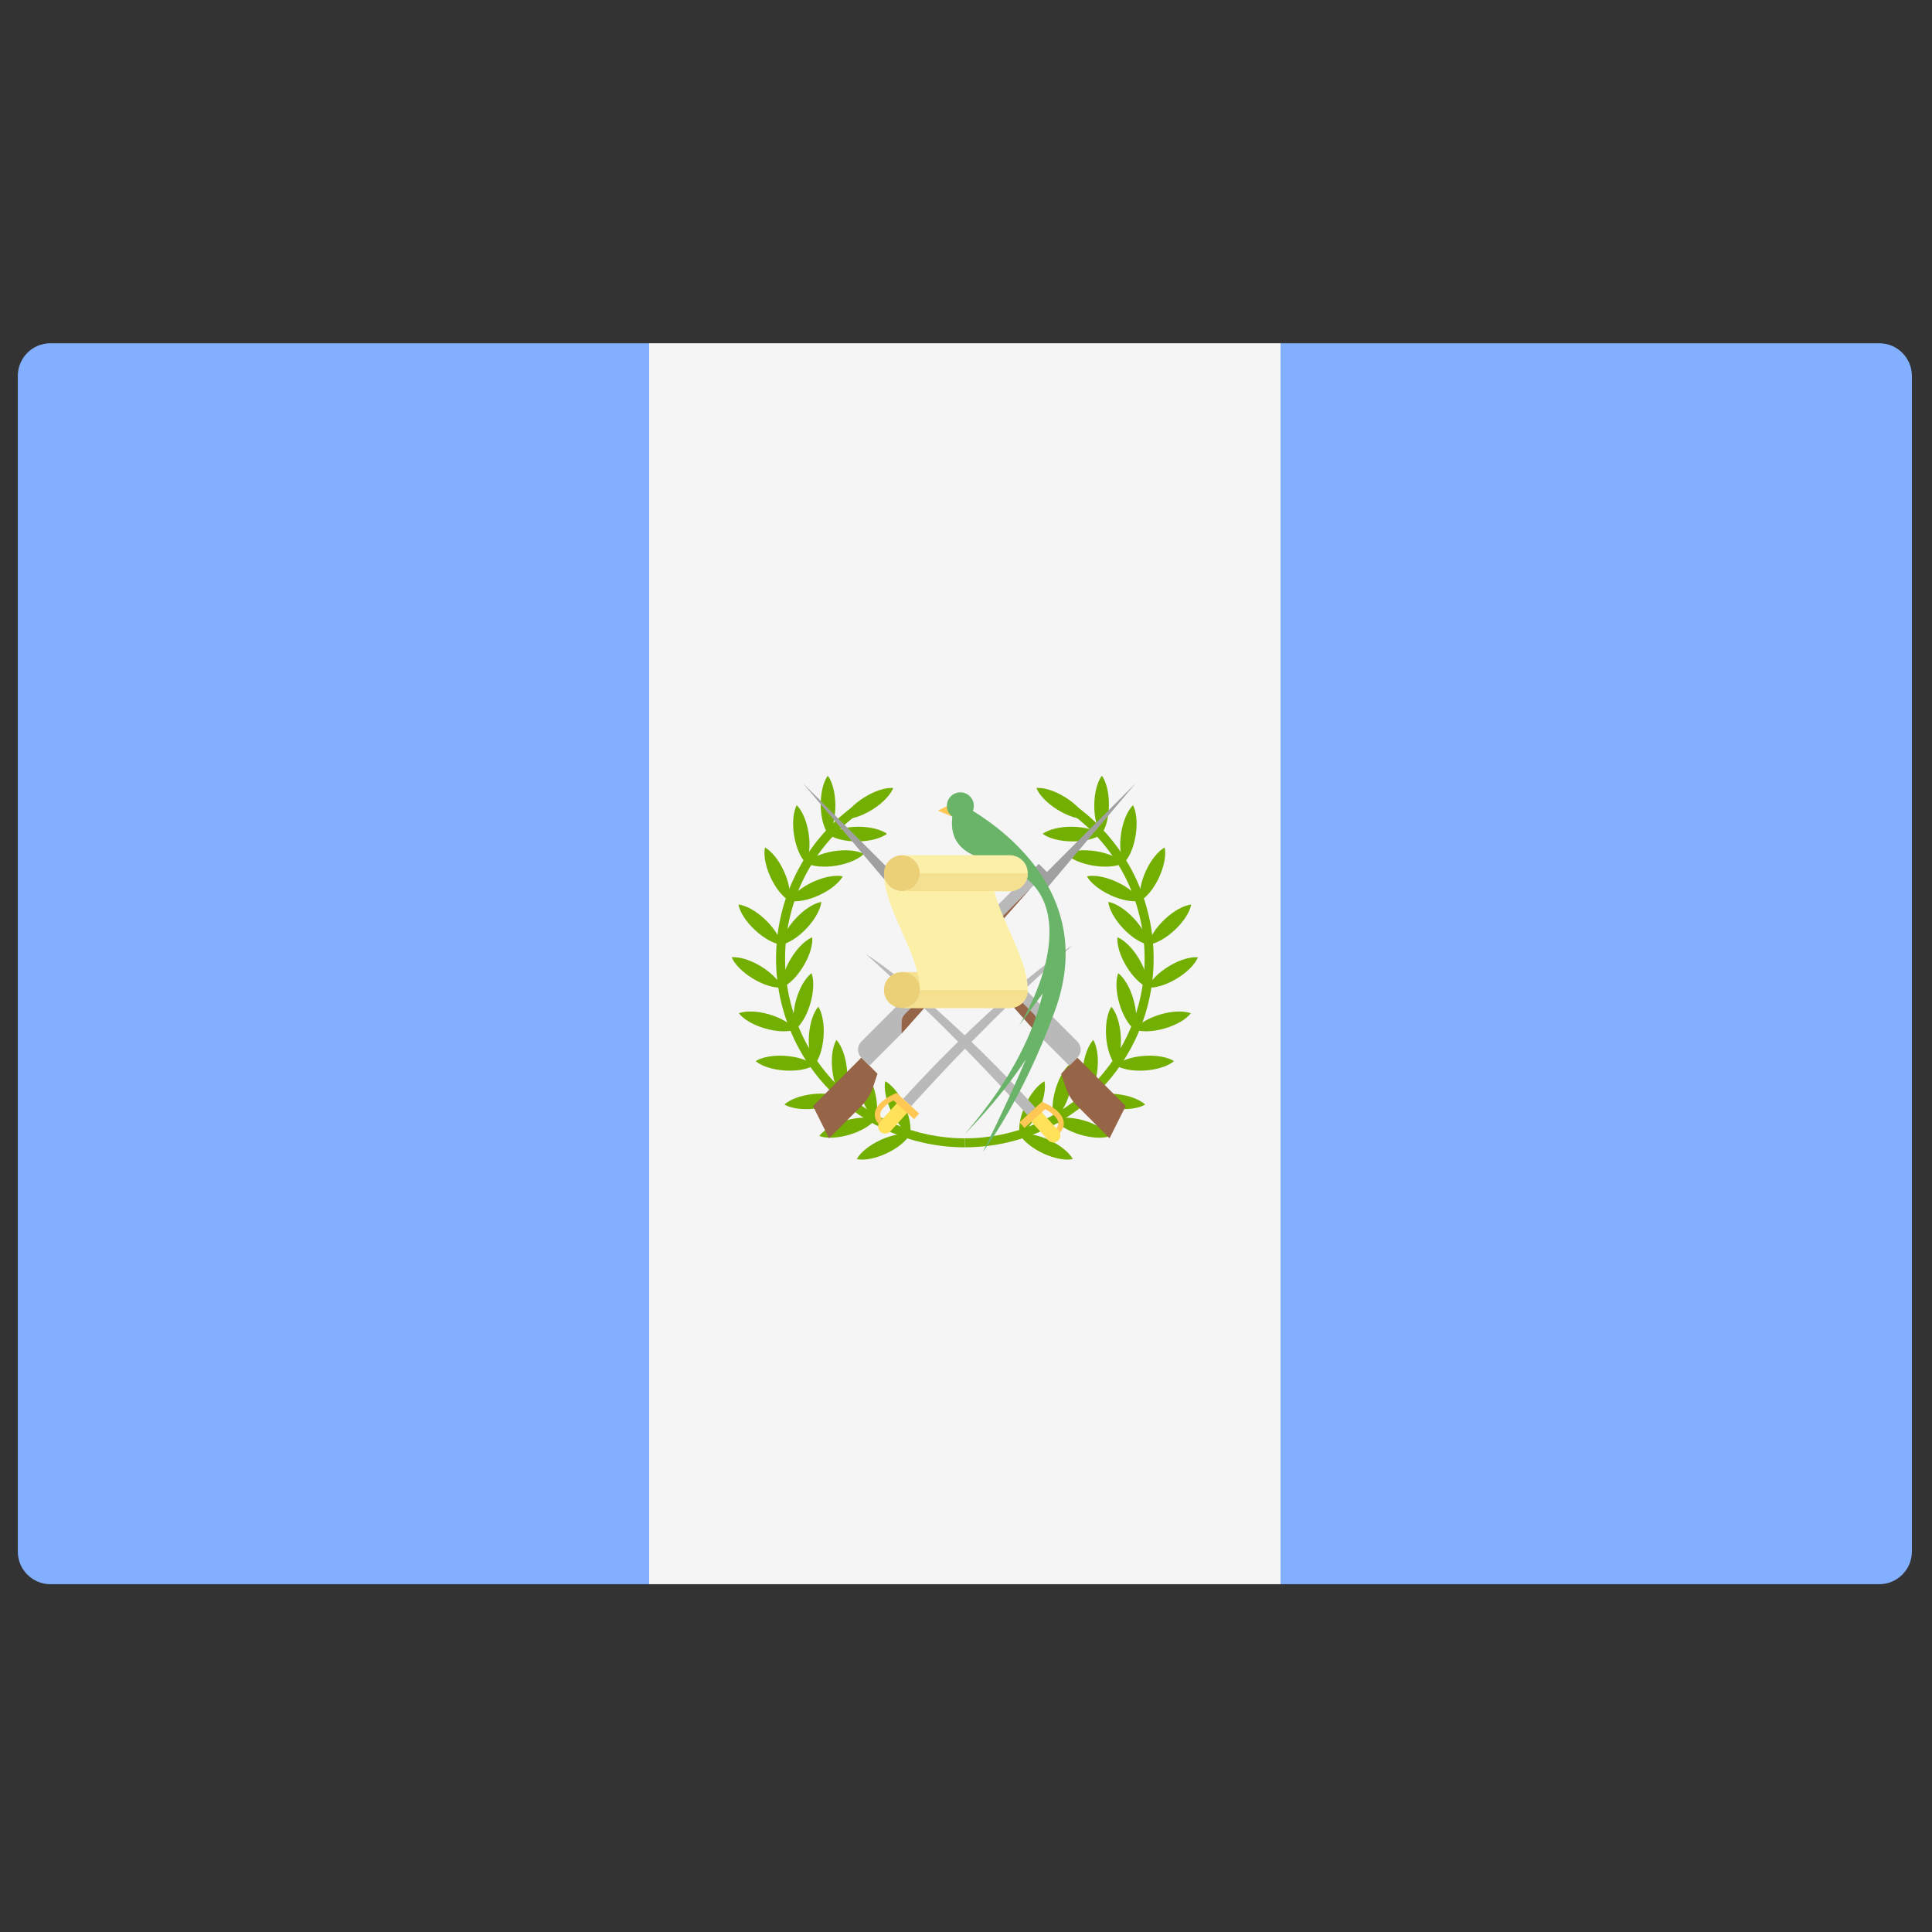 <svg width="51" height="51" viewBox="0 0 51 51" fill="none" xmlns="http://www.w3.org/2000/svg">
<rect x="0" y="0" width="51" height="51" fill="#333333" stroke="none"/>
<g clip-path="url(#clip0_3462_31114)">
<path d="M17.136 41.819H1.332C0.856 41.819 0.47 41.433 0.47 40.957V9.923C0.47 9.447 0.856 9.061 1.332 9.061H17.136V41.819Z" fill="#82AFFF"/>
<path d="M33.803 9.061H17.136V41.819H33.803V9.061Z" fill="#F5F5F5"/>
<path d="M49.607 41.819H33.803V9.061H49.607C50.083 9.061 50.469 9.447 50.469 9.923V40.957C50.469 41.433 50.083 41.819 49.607 41.819Z" fill="#82AFFF"/>
<path d="M25.251 21.152L24.757 21.4L25.212 21.587L25.251 21.152Z" fill="#FFC855"/>
<path d="M25.469 30.286C22.721 30.286 20.486 28.051 20.486 25.304C20.486 23.597 21.345 22.027 22.784 21.105L22.912 21.305C21.542 22.183 20.724 23.678 20.724 25.304C20.724 27.92 22.852 30.049 25.469 30.049L25.469 30.286Z" fill="#73AF00"/>
<path d="M22.617 30.598C22.807 30.637 23.1 30.587 23.401 30.447C23.702 30.306 23.928 30.114 24.021 29.944C23.831 29.906 23.538 29.956 23.237 30.096C22.936 30.236 22.71 30.428 22.617 30.598Z" fill="#73AF00"/>
<path d="M24.022 29.945C24.061 29.755 24.011 29.462 23.87 29.161C23.73 28.86 23.538 28.634 23.368 28.541C23.329 28.731 23.38 29.024 23.52 29.325C23.66 29.625 23.852 29.852 24.022 29.945Z" fill="#73AF00"/>
<path d="M21.625 29.988C21.807 30.055 22.104 30.048 22.422 29.954C22.74 29.859 22.993 29.703 23.109 29.548C22.927 29.482 22.63 29.488 22.312 29.582C21.994 29.677 21.741 29.834 21.625 29.988Z" fill="#73AF00"/>
<path d="M23.11 29.549C23.176 29.367 23.169 29.07 23.075 28.752C22.98 28.433 22.824 28.181 22.669 28.064C22.603 28.247 22.609 28.544 22.704 28.862C22.798 29.18 22.955 29.432 23.11 29.549Z" fill="#73AF00"/>
<path d="M20.707 29.157C20.874 29.255 21.168 29.302 21.498 29.266C21.828 29.23 22.104 29.121 22.247 28.99C22.079 28.892 21.786 28.845 21.456 28.881C21.126 28.917 20.849 29.026 20.707 29.157Z" fill="#73AF00"/>
<path d="M22.246 28.991C22.344 28.823 22.391 28.53 22.355 28.2C22.319 27.87 22.21 27.594 22.079 27.451C21.981 27.619 21.934 27.912 21.97 28.242C22.006 28.572 22.115 28.848 22.246 28.991Z" fill="#73AF00"/>
<path d="M19.948 28.011C20.096 28.137 20.376 28.235 20.707 28.258C21.038 28.282 21.33 28.223 21.493 28.119C21.346 27.994 21.065 27.895 20.734 27.872C20.403 27.849 20.112 27.907 19.948 28.011Z" fill="#73AF00"/>
<path d="M21.493 28.119C21.619 27.972 21.717 27.691 21.74 27.36C21.763 27.029 21.705 26.738 21.601 26.574C21.475 26.721 21.377 27.002 21.354 27.333C21.331 27.664 21.389 27.956 21.493 28.119Z" fill="#73AF00"/>
<path d="M19.504 26.747C19.622 26.901 19.875 27.056 20.194 27.148C20.513 27.241 20.81 27.245 20.991 27.178C20.874 27.024 20.62 26.869 20.302 26.776C19.983 26.684 19.686 26.68 19.504 26.747Z" fill="#73AF00"/>
<path d="M20.991 27.177C21.145 27.059 21.3 26.806 21.392 26.487C21.485 26.168 21.489 25.871 21.422 25.689C21.268 25.807 21.113 26.06 21.02 26.379C20.928 26.698 20.924 26.995 20.991 27.177Z" fill="#73AF00"/>
<path d="M19.315 25.27C19.39 25.449 19.595 25.664 19.879 25.835C20.163 26.006 20.449 26.087 20.642 26.069C20.568 25.89 20.363 25.675 20.079 25.504C19.794 25.332 19.508 25.252 19.315 25.27Z" fill="#73AF00"/>
<path d="M20.642 26.069C20.821 25.995 21.036 25.79 21.207 25.505C21.379 25.221 21.459 24.935 21.441 24.742C21.262 24.816 21.047 25.021 20.876 25.306C20.705 25.59 20.624 25.876 20.642 26.069Z" fill="#73AF00"/>
<path d="M19.493 23.877C19.528 24.068 19.683 24.321 19.926 24.548C20.168 24.775 20.43 24.914 20.623 24.936C20.588 24.745 20.432 24.492 20.19 24.265C19.948 24.038 19.686 23.899 19.493 23.877Z" fill="#73AF00"/>
<path d="M20.623 24.936C20.814 24.901 21.067 24.746 21.294 24.504C21.521 24.262 21.66 23.999 21.682 23.807C21.492 23.841 21.238 23.997 21.011 24.239C20.784 24.481 20.645 24.744 20.623 24.936Z" fill="#73AF00"/>
<path d="M20.193 22.371C20.153 22.561 20.201 22.854 20.34 23.156C20.478 23.457 20.669 23.685 20.838 23.779C20.878 23.589 20.83 23.296 20.692 22.994C20.553 22.692 20.363 22.465 20.193 22.371Z" fill="#73AF00"/>
<path d="M20.839 23.778C21.028 23.818 21.322 23.77 21.623 23.631C21.925 23.493 22.153 23.302 22.247 23.133C22.057 23.093 21.764 23.141 21.462 23.279C21.16 23.418 20.932 23.608 20.839 23.778Z" fill="#73AF00"/>
<path d="M21.031 21.254C20.942 21.426 20.909 21.721 20.962 22.049C21.014 22.377 21.136 22.648 21.274 22.783C21.363 22.611 21.396 22.316 21.344 21.988C21.292 21.66 21.169 21.39 21.031 21.254Z" fill="#73AF00"/>
<path d="M21.273 22.783C21.445 22.872 21.741 22.905 22.069 22.853C22.396 22.8 22.667 22.678 22.803 22.54C22.631 22.451 22.335 22.418 22.008 22.47C21.68 22.522 21.409 22.645 21.273 22.783Z" fill="#73AF00"/>
<path d="M21.851 20.477C21.738 20.634 21.662 20.921 21.665 21.253C21.668 21.585 21.75 21.87 21.866 22.025C21.98 21.868 22.055 21.581 22.052 21.249C22.049 20.917 21.968 20.631 21.851 20.477Z" fill="#73AF00"/>
<path d="M21.866 22.025C22.023 22.139 22.31 22.215 22.642 22.211C22.974 22.208 23.26 22.127 23.415 22.01C23.258 21.897 22.97 21.821 22.639 21.824C22.307 21.828 22.021 21.909 21.866 22.025Z" fill="#73AF00"/>
<path d="M22.265 21.618C22.458 21.634 22.743 21.549 23.024 21.374C23.306 21.198 23.508 20.981 23.58 20.801C23.387 20.785 23.102 20.87 22.82 21.045C22.538 21.22 22.336 21.438 22.265 21.618Z" fill="#73AF00"/>
<path d="M25.47 30.286V30.049C28.086 30.049 30.215 27.92 30.215 25.304C30.215 23.678 29.397 22.183 28.027 21.305L28.155 21.105C29.593 22.027 30.453 23.597 30.453 25.304C30.452 28.051 28.217 30.286 25.47 30.286Z" fill="#73AF00"/>
<path d="M28.32 30.598C28.131 30.637 27.838 30.587 27.537 30.447C27.236 30.306 27.009 30.114 26.917 29.944C27.107 29.906 27.4 29.956 27.701 30.096C28.001 30.236 28.228 30.428 28.32 30.598Z" fill="#73AF00"/>
<path d="M26.918 29.945C26.879 29.755 26.929 29.462 27.069 29.161C27.21 28.86 27.402 28.634 27.572 28.541C27.61 28.731 27.56 29.024 27.42 29.325C27.28 29.625 27.088 29.852 26.918 29.945Z" fill="#73AF00"/>
<path d="M29.314 29.988C29.132 30.055 28.835 30.048 28.517 29.954C28.199 29.859 27.947 29.703 27.83 29.548C28.012 29.482 28.309 29.488 28.627 29.582C28.945 29.677 29.198 29.834 29.314 29.988Z" fill="#73AF00"/>
<path d="M27.829 29.549C27.763 29.367 27.769 29.07 27.864 28.752C27.958 28.433 28.115 28.181 28.27 28.064C28.336 28.247 28.329 28.544 28.235 28.862C28.141 29.18 27.984 29.432 27.829 29.549Z" fill="#73AF00"/>
<path d="M30.232 29.157C30.065 29.255 29.771 29.302 29.441 29.266C29.111 29.23 28.835 29.121 28.692 28.99C28.86 28.892 29.153 28.845 29.483 28.881C29.813 28.917 30.09 29.026 30.232 29.157Z" fill="#73AF00"/>
<path d="M28.693 28.991C28.595 28.823 28.549 28.53 28.584 28.2C28.62 27.87 28.729 27.594 28.86 27.451C28.958 27.619 29.005 27.912 28.969 28.242C28.933 28.572 28.825 28.848 28.693 28.991Z" fill="#73AF00"/>
<path d="M30.991 28.011C30.844 28.137 30.563 28.235 30.232 28.258C29.901 28.282 29.61 28.223 29.446 28.119C29.594 27.994 29.874 27.895 30.205 27.872C30.536 27.849 30.828 27.907 30.991 28.011Z" fill="#73AF00"/>
<path d="M29.447 28.119C29.321 27.972 29.223 27.691 29.199 27.36C29.176 27.029 29.234 26.738 29.338 26.574C29.464 26.721 29.562 27.002 29.585 27.333C29.609 27.664 29.551 27.956 29.447 28.119Z" fill="#73AF00"/>
<path d="M31.436 26.747C31.318 26.901 31.065 27.056 30.746 27.148C30.427 27.241 30.13 27.245 29.948 27.178C30.066 27.024 30.319 26.869 30.638 26.776C30.957 26.684 31.254 26.68 31.436 26.747Z" fill="#73AF00"/>
<path d="M29.948 27.177C29.794 27.059 29.639 26.806 29.547 26.487C29.455 26.168 29.45 25.871 29.518 25.689C29.672 25.807 29.827 26.06 29.919 26.379C30.011 26.698 30.015 26.995 29.948 27.177Z" fill="#73AF00"/>
<path d="M31.623 25.27C31.549 25.449 31.344 25.664 31.06 25.835C30.776 26.006 30.49 26.087 30.297 26.069C30.371 25.89 30.576 25.675 30.86 25.504C31.145 25.332 31.431 25.252 31.623 25.27Z" fill="#73AF00"/>
<path d="M30.297 26.069C30.118 25.995 29.904 25.79 29.732 25.505C29.561 25.221 29.48 24.935 29.499 24.742C29.678 24.816 29.893 25.021 30.064 25.306C30.235 25.59 30.316 25.876 30.297 26.069Z" fill="#73AF00"/>
<path d="M31.445 23.877C31.41 24.068 31.255 24.321 31.013 24.548C30.77 24.775 30.508 24.914 30.315 24.936C30.35 24.745 30.506 24.492 30.748 24.265C30.99 24.038 31.253 23.899 31.445 23.877Z" fill="#73AF00"/>
<path d="M30.315 24.936C30.124 24.901 29.871 24.746 29.644 24.504C29.417 24.262 29.278 23.999 29.256 23.807C29.447 23.841 29.7 23.997 29.927 24.239C30.154 24.481 30.293 24.744 30.315 24.936Z" fill="#73AF00"/>
<path d="M30.745 22.371C30.785 22.561 30.737 22.854 30.599 23.156C30.461 23.457 30.27 23.685 30.1 23.779C30.061 23.589 30.109 23.296 30.247 22.994C30.385 22.692 30.576 22.465 30.745 22.371Z" fill="#73AF00"/>
<path d="M30.1 23.778C29.91 23.818 29.617 23.77 29.316 23.631C29.014 23.493 28.786 23.302 28.692 23.133C28.882 23.093 29.175 23.141 29.477 23.279C29.779 23.418 30.006 23.608 30.1 23.778Z" fill="#73AF00"/>
<path d="M29.909 21.254C29.998 21.426 30.031 21.721 29.979 22.049C29.927 22.377 29.804 22.648 29.666 22.783C29.577 22.611 29.544 22.316 29.596 21.988C29.648 21.66 29.771 21.39 29.909 21.254Z" fill="#73AF00"/>
<path d="M29.665 22.783C29.493 22.872 29.198 22.905 28.87 22.853C28.542 22.8 28.271 22.678 28.136 22.54C28.308 22.451 28.603 22.418 28.931 22.47C29.259 22.522 29.529 22.645 29.665 22.783Z" fill="#73AF00"/>
<path d="M29.087 20.477C29.201 20.634 29.276 20.921 29.273 21.253C29.27 21.585 29.189 21.87 29.072 22.025C28.958 21.868 28.883 21.581 28.886 21.249C28.889 20.917 28.97 20.631 29.087 20.477Z" fill="#73AF00"/>
<path d="M29.073 22.025C28.916 22.139 28.629 22.215 28.297 22.211C27.965 22.208 27.679 22.127 27.524 22.01C27.681 21.897 27.969 21.821 28.3 21.824C28.632 21.828 28.918 21.909 29.073 22.025Z" fill="#73AF00"/>
<path d="M28.674 21.618C28.481 21.634 28.196 21.549 27.914 21.374C27.632 21.198 27.43 20.981 27.358 20.801C27.552 20.785 27.836 20.87 28.118 21.045C28.4 21.22 28.602 21.438 28.674 21.618Z" fill="#73AF00"/>
<path d="M22.75 29.184L21.886 30.048L21.46 29.196L22.738 27.918L23.164 28.344L23.041 28.713C22.981 28.89 22.882 29.052 22.75 29.184Z" fill="#966446"/>
<path d="M27.422 22.809L22.738 27.493C22.62 27.611 22.62 27.802 22.738 27.919L22.951 28.132L23.802 27.28L27.209 23.447L27.635 23.021L27.422 22.809Z" fill="#B9B9B9"/>
<path d="M23.89 26.766C23.834 26.823 23.802 26.899 23.802 26.979V27.28L27.209 23.447L23.89 26.766Z" fill="#966446"/>
<path d="M27.635 23.02L27.422 22.807L27.209 23.02L27.422 23.233L27.635 23.446L29.977 20.678L27.635 23.02Z" fill="#A0A0A0"/>
<path d="M28.427 29.184L29.29 30.048L29.716 29.196L28.439 27.918L28.013 28.344L28.136 28.713C28.195 28.89 28.294 29.052 28.427 29.184Z" fill="#966446"/>
<path d="M23.754 22.809L28.439 27.493C28.556 27.611 28.556 27.802 28.439 27.919L28.226 28.132L27.374 27.28L23.967 23.447L23.541 23.021L23.754 22.809Z" fill="#B9B9B9"/>
<path d="M27.286 26.766C27.342 26.823 27.374 26.899 27.374 26.979V27.28L23.967 23.447L27.286 26.766Z" fill="#966446"/>
<path d="M23.541 23.02L23.754 22.807L23.967 23.02L23.754 23.233L23.541 23.446L21.198 20.678L23.541 23.02Z" fill="#A0A0A0"/>
<path d="M23.84 29.007L24.052 29.2C24.823 28.354 26.175 26.872 28.316 24.949C28.317 24.949 26.542 26.045 23.84 29.007Z" fill="#B9B9B9"/>
<path d="M23.241 29.876C23.165 29.806 23.16 29.689 23.229 29.613L23.683 29.115C23.752 29.039 23.87 29.034 23.946 29.103C24.022 29.173 24.027 29.29 23.958 29.366L23.505 29.864C23.435 29.94 23.317 29.945 23.241 29.876Z" fill="#FFE15A"/>
<path d="M23.668 28.852L23.546 28.906C23.436 28.961 23.149 29.123 23.099 29.355C23.076 29.465 23.109 29.572 23.194 29.673C23.202 29.652 23.213 29.632 23.229 29.614L23.287 29.552C23.248 29.496 23.227 29.441 23.239 29.385C23.27 29.24 23.463 29.111 23.585 29.047L24.128 29.542L24.264 29.394L23.668 28.852Z" fill="#FFC855"/>
<path d="M27.334 29.241L27.122 29.434C26.35 28.588 24.999 27.107 22.857 25.184C22.857 25.184 24.632 26.279 27.334 29.241Z" fill="#B9B9B9"/>
<path d="M27.932 30.11C28.008 30.041 28.014 29.923 27.944 29.847L27.491 29.35C27.422 29.274 27.304 29.268 27.228 29.338C27.152 29.407 27.146 29.525 27.216 29.601L27.669 30.098C27.738 30.174 27.856 30.18 27.932 30.11Z" fill="#FFE15A"/>
<path d="M27.505 29.084L27.628 29.139C27.737 29.193 28.025 29.356 28.074 29.587C28.098 29.697 28.065 29.804 27.98 29.905C27.971 29.884 27.96 29.864 27.944 29.847L27.887 29.784C27.926 29.728 27.946 29.673 27.935 29.618C27.904 29.473 27.71 29.343 27.589 29.279L27.045 29.775L26.91 29.627L27.505 29.084Z" fill="#FFC855"/>
<path d="M25.681 21.405C25.697 21.364 25.707 21.319 25.707 21.272C25.707 21.075 25.548 20.916 25.351 20.916C25.154 20.916 24.995 21.075 24.995 21.272C24.995 21.389 25.052 21.492 25.14 21.557C25.011 22.591 26.03 22.67 26.419 22.814C27.008 23.033 27.747 23.477 27.701 24.717C27.656 25.922 26.893 27.085 26.893 27.085L27.526 26.225C27.295 27.204 26.755 28.45 25.47 29.932C25.47 29.932 26.348 29.073 27.081 27.965C26.542 29.234 25.944 30.407 25.944 30.407C25.944 30.407 27.002 29.033 27.857 26.655C28.894 23.773 26.713 22.041 25.681 21.405Z" fill="#69B469"/>
<path d="M24.759 25.66H23.81V26.135H24.759V25.66Z" fill="#F4E08F"/>
<path d="M23.809 26.609C24.071 26.609 24.283 26.397 24.283 26.135C24.283 25.873 24.071 25.66 23.809 25.66C23.547 25.66 23.334 25.873 23.334 26.135C23.334 26.397 23.547 26.609 23.809 26.609Z" fill="#ECD077"/>
<path d="M23.81 23.525C24.072 23.525 24.284 23.313 24.284 23.051C24.284 22.789 24.072 22.576 23.81 22.576C23.547 22.576 23.335 22.789 23.335 23.051C23.335 23.313 23.547 23.525 23.81 23.525Z" fill="#ECD077"/>
<path d="M26.656 23.525C26.918 23.525 27.131 23.313 27.131 23.051C27.131 22.789 26.918 22.576 26.656 22.576H23.809C24.071 22.576 24.283 22.789 24.283 23.051C24.283 23.313 24.071 23.525 23.809 23.525C23.547 23.525 23.334 23.313 23.334 23.051C23.334 23.847 24.001 24.81 24.215 25.661C24.215 25.661 24.283 25.873 24.283 26.135C24.283 26.398 24.071 26.61 23.808 26.61H26.656C26.918 26.61 27.13 26.398 27.13 26.135C27.13 25.339 26.464 24.376 26.249 23.525H26.656Z" fill="#FCF0A8"/>
<path d="M24.283 23.051C24.283 23.313 24.071 23.525 23.809 23.525H26.656C26.918 23.525 27.131 23.313 27.131 23.051H24.283Z" fill="#F4E08F"/>
<path d="M24.283 26.135C24.283 26.397 24.071 26.609 23.809 26.609H26.656C26.918 26.609 27.131 26.397 27.131 26.135H24.283Z" fill="#F4E08F"/>
</g>
<defs>
<clipPath id="clip0_3462_31114">
<rect width="50" height="50" fill="white" transform="translate(0.469 0.439)"/>
</clipPath>
</defs>
</svg>
